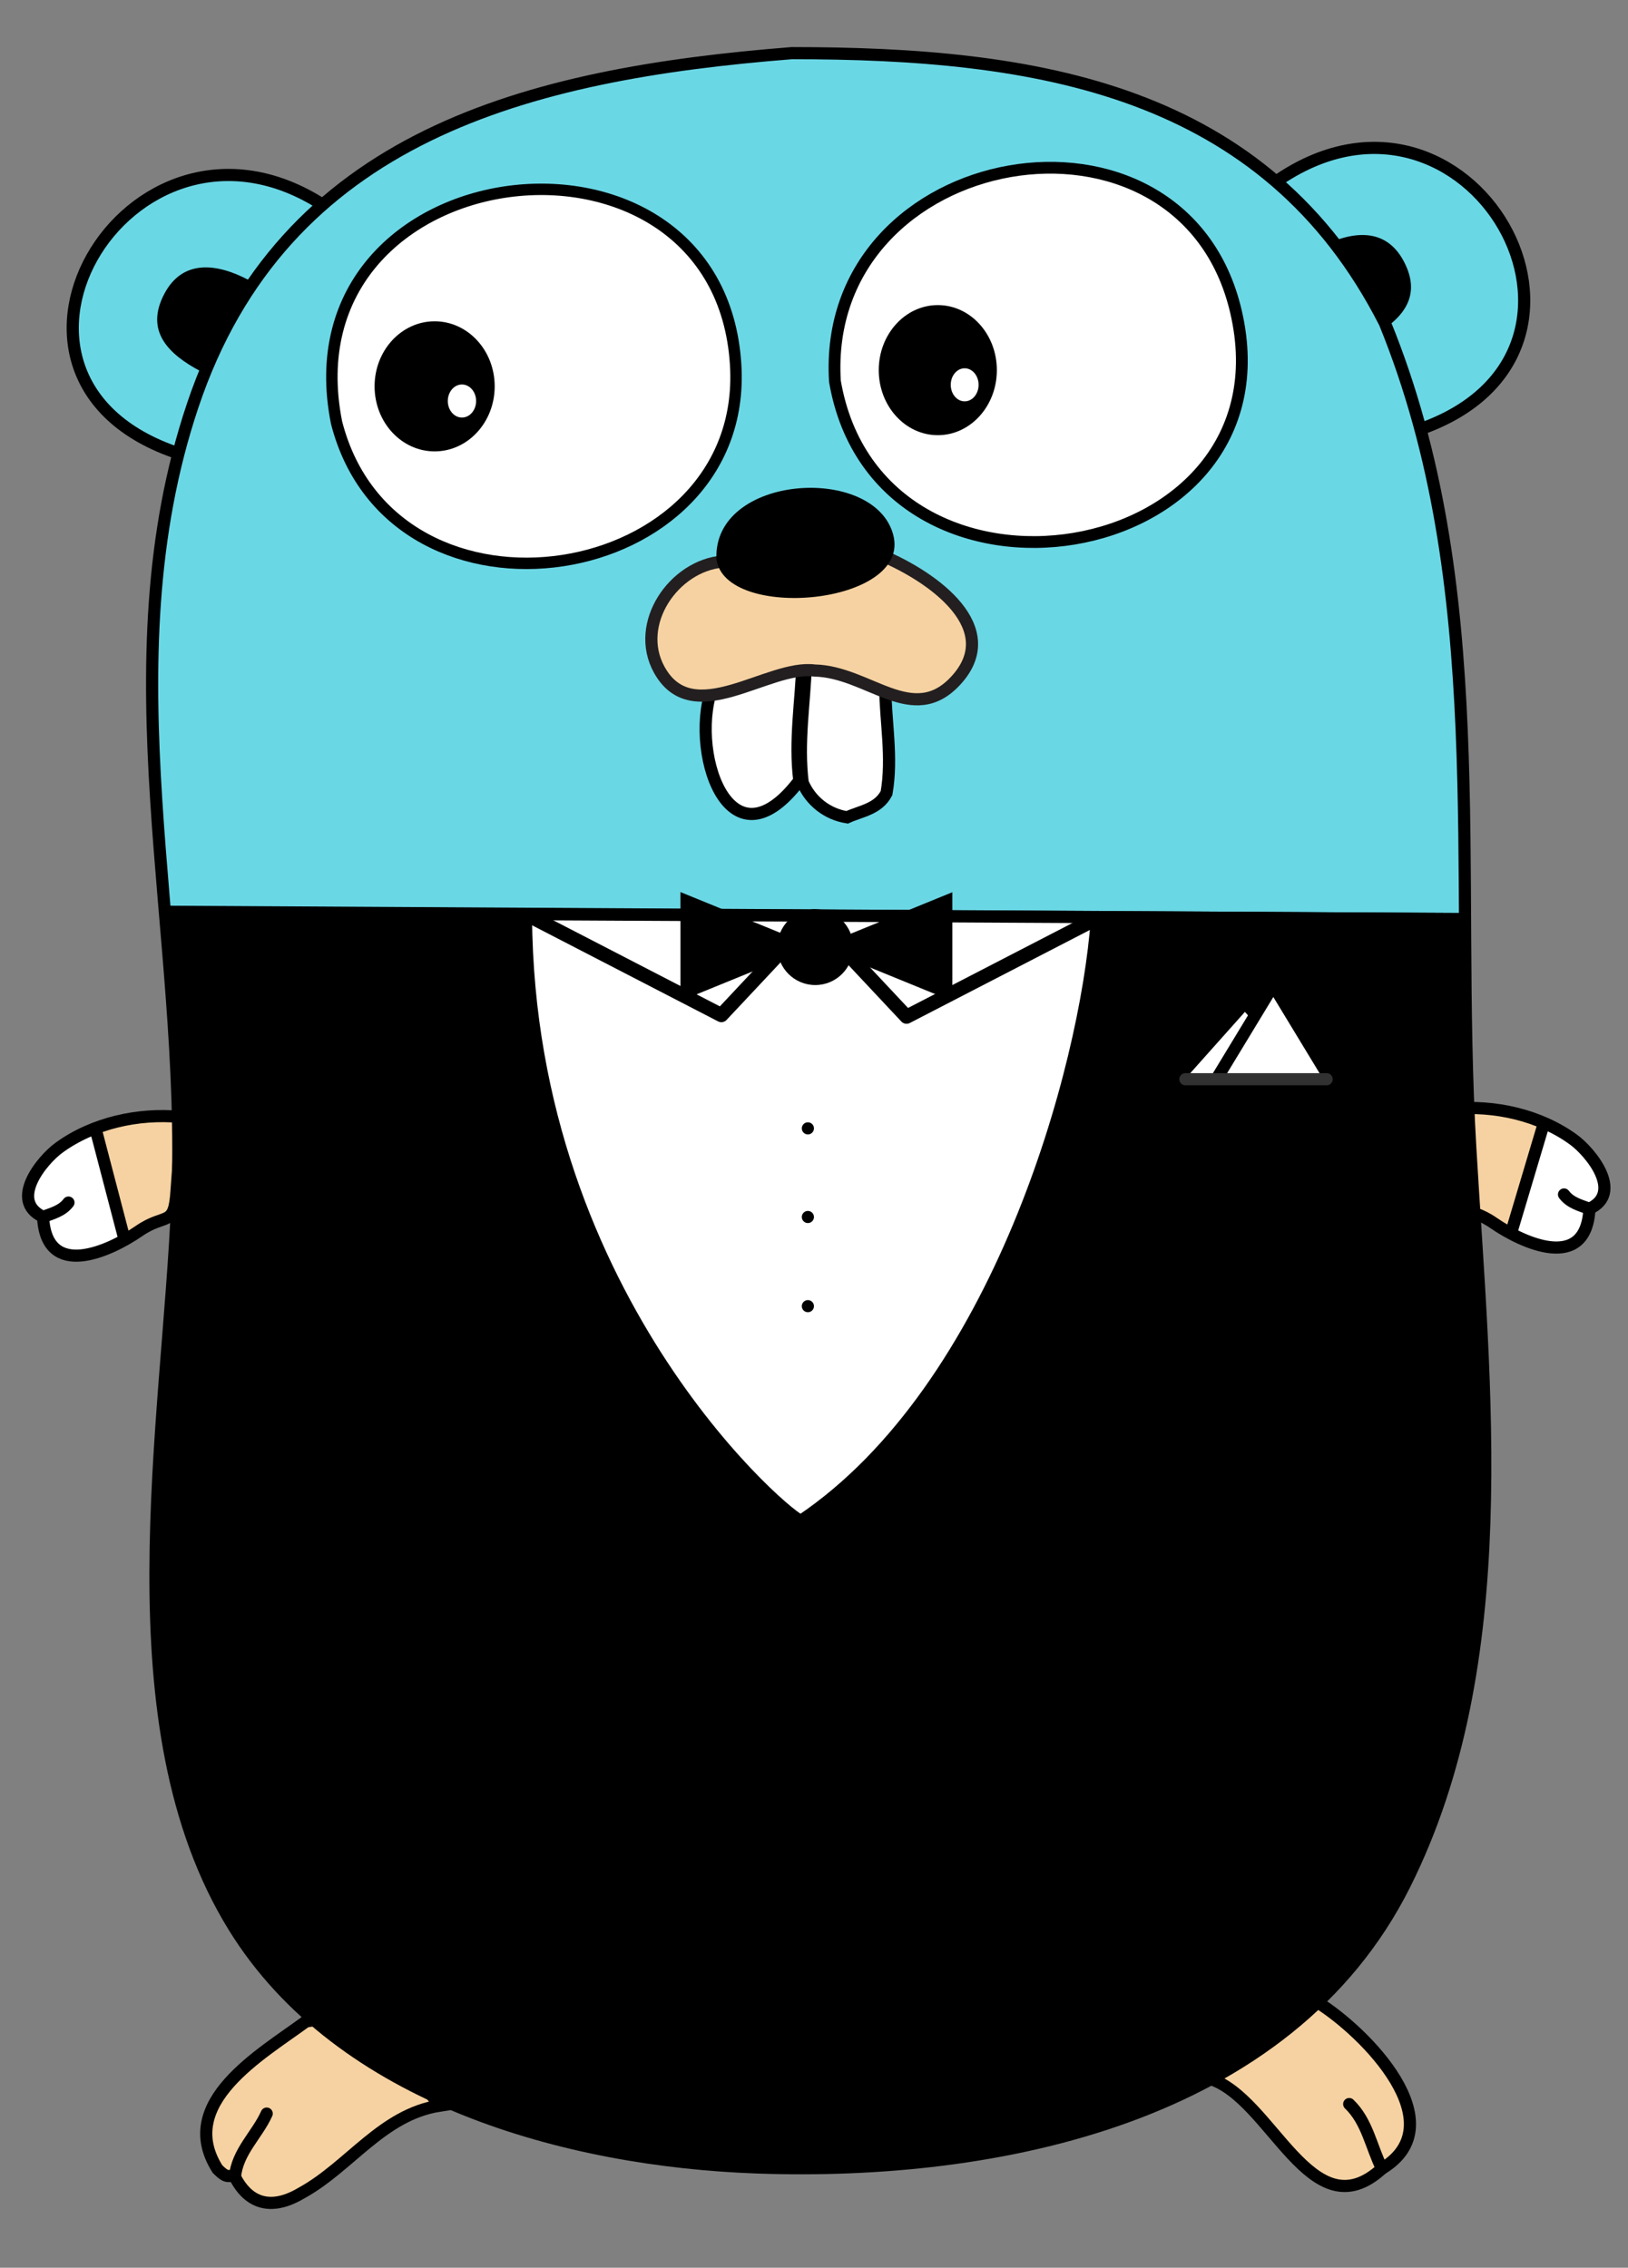 <?xml version="1.0" encoding="UTF-8" standalone="no"?>
<!DOCTYPE svg PUBLIC "-//W3C//DTD SVG 1.1//EN" "http://www.w3.org/Graphics/SVG/1.1/DTD/svg11.dtd">
<svg width="100%" height="100%" viewBox="0 0 402 560" version="1.1" xmlns="http://www.w3.org/2000/svg" xmlns:xlink="http://www.w3.org/1999/xlink" xml:space="preserve" xmlns:serif="http://www.serif.com/" style="fill-rule:evenodd;clip-rule:evenodd;stroke-linecap:round;">
    <rect x="0" y="0" width="402" height="560" fill="#808080" stroke="none"/>
    <path d="M10.634,300.493C11.398,316.244 27.133,308.956 34.26,304.032C41.025,299.357 43.003,303.243 43.597,294.017C43.986,287.953 44.685,281.889 44.341,275.801C34.111,274.874 22.984,277.31 14.597,283.403C10.277,286.542 2.177,296.561 10.634,300.493M23.558,278.596L30.776,306.197M10.634,300.493C12.924,299.641 15.351,299.036 16.905,296.965" style="fill:rgb(246,210,162);"/>
    <clipPath id="_clip1">
        <path d="M10.634,300.493C11.398,316.244 27.133,308.956 34.26,304.032C41.025,299.357 43.003,303.243 43.597,294.017C43.986,287.953 44.685,281.889 44.341,275.801C34.111,274.874 22.984,277.31 14.597,283.403C10.277,286.542 2.177,296.561 10.634,300.493M23.558,278.596L30.776,306.197M10.634,300.493C12.924,299.641 15.351,299.036 16.905,296.965"/>
    </clipPath>
    <g clip-path="url(#_clip1)">
        <path d="M23.558,278.596L30.776,306.197C22.972,310.56 11.29,314.011 10.634,300.493C12.924,299.641 15.351,299.036 16.905,296.965L10.634,300.493C2.177,296.561 10.277,286.542 14.597,283.403C17.334,281.414 20.363,279.815 23.558,278.596Z" style="fill:white;"/>
    </g>
    <path d="M10.634,300.493C11.398,316.244 27.133,308.956 34.26,304.032C41.025,299.357 43.003,303.243 43.597,294.017C43.986,287.953 44.685,281.889 44.341,275.801C34.111,274.874 22.984,277.31 14.597,283.403C10.277,286.542 2.177,296.561 10.634,300.493M23.558,278.596L30.776,306.197M10.634,300.493C12.924,299.641 15.351,299.036 16.905,296.965" style="fill:none;stroke:black;stroke-width:3px;"/>
    <path d="M46.997,112.853C-13.3,95.897 31.536,19.189 79.956,50.74L46.997,112.853Z" style="fill:rgb(106,215,229);stroke:black;stroke-width:3px;"/>
    <path d="M314.895,44.984C362.622,11.461 405.751,87.095 350.283,106.125L314.895,44.984Z" style="fill:rgb(106,215,229);stroke:black;stroke-width:3px;"/>
    <path d="M325.161,494.343C337.284,501.844 359.443,524.525 341.257,535.523C323.783,551.522 314.003,517.962 298.666,513.312C305.271,504.342 313.643,496.163 325.161,494.343Z" style="fill:rgb(246,210,162);stroke:black;stroke-width:3px;"/>
    <path d="M341.257,535.522C338.561,530.161 337.656,523.904 333.155,519.583" style="fill:none;stroke:black;stroke-width:3px;"/>
    <path d="M108.579,519.975C94.35,522.177 86.341,535.014 74.479,541.533C63.301,548.198 59.025,539.399 58.018,537.613C56.266,536.814 56.413,538.357 53.709,535.634C43.347,519.28 64.506,507.326 75.524,499.202C90.87,496.1 100.487,509.404 108.579,519.975Z" style="fill:rgb(246,210,162);stroke:black;stroke-width:3px;"/>
    <path d="M58.019,537.612C58.561,531.379 63.503,527.205 65.857,521.935" style="fill:none;stroke:black;stroke-width:3px;"/>
    <path d="M49.513,91.667C41.558,87.459 35.722,81.744 40.588,72.543C45.093,64.025 53.462,64.95 61.418,69.158L49.513,91.667Z"/>
    <path d="M337.716,83.667C345.671,79.459 351.507,73.744 346.641,64.543C342.136,56.025 333.767,56.95 325.811,61.158L337.716,83.667Z"/>
    <path d="M392.475,298.493C391.711,314.244 375.976,306.956 368.849,302.032C362.084,297.357 360.106,301.243 359.512,292.017C359.123,285.953 358.424,279.889 358.768,273.801C368.998,272.874 380.125,275.31 388.512,281.403C392.831,284.542 400.932,294.561 392.475,298.493M381.251,277.288L373.097,304.614M392.475,298.493C390.185,297.641 387.758,297.036 386.204,294.965" style="fill:rgb(246,210,162);"/>
    <clipPath id="_clip2">
        <path d="M392.475,298.493C391.711,314.244 375.976,306.956 368.849,302.032C362.084,297.357 360.106,301.243 359.512,292.017C359.123,285.953 358.424,279.889 358.768,273.801C368.998,272.874 380.125,275.31 388.512,281.403C392.831,284.542 400.932,294.561 392.475,298.493M381.251,277.288L373.097,304.614M392.475,298.493C390.185,297.641 387.758,297.036 386.204,294.965"/>
    </clipPath>
    <g clip-path="url(#_clip2)">
        <path d="M381.251,277.288C383.821,278.401 386.265,279.771 388.512,281.403C392.831,284.542 400.932,294.561 392.475,298.493L386.204,294.965C387.758,297.036 390.185,297.641 392.475,298.493C391.84,311.576 380.877,308.764 373.097,304.614L381.251,277.288Z" style="fill:white;"/>
    </g>
    <path d="M392.475,298.493C391.711,314.244 375.976,306.956 368.849,302.032C362.084,297.357 360.106,301.243 359.512,292.017C359.123,285.953 358.424,279.889 358.768,273.801C368.998,272.874 380.125,275.31 388.512,281.403C392.831,284.542 400.932,294.561 392.475,298.493M381.251,277.288L373.097,304.614M392.475,298.493C390.185,297.641 387.758,297.036 386.204,294.965" style="fill:none;stroke:black;stroke-width:3px;"/>
    <g>
        <path d="M195.512,13.124C255.877,13.124 312.465,21.757 341.964,79.753C368.442,144.759 359.026,214.857 363.064,283.559C366.532,342.551 374.221,410.704 346.854,465.371C318.064,522.885 246.124,537.353 186.854,535.234C140.299,533.568 84.06,518.38 57.785,475.845C26.959,425.945 41.553,351.747 43.792,296.223C46.444,230.452 25.977,164.481 47.584,100.122C69.999,33.359 130.451,18.271 195.512,13.124M40.705,225.146L361.76,226.967" style="fill:rgb(106,215,229);"/>
        <clipPath id="_clip3">
            <path d="M195.512,13.124C255.877,13.124 312.465,21.757 341.964,79.753C368.442,144.759 359.026,214.857 363.064,283.559C366.532,342.551 374.221,410.704 346.854,465.371C318.064,522.885 246.124,537.353 186.854,535.234C140.299,533.568 84.06,518.38 57.785,475.845C26.959,425.945 41.553,351.747 43.792,296.223C46.444,230.452 25.977,164.481 47.584,100.122C69.999,33.359 130.451,18.271 195.512,13.124M40.705,225.146L361.76,226.967"/>
        </clipPath>
        <g clip-path="url(#_clip3)">
            <path d="M361.76,226.967C361.861,245.847 361.959,264.755 363.064,283.559C366.532,342.551 374.221,410.704 346.854,465.371C318.064,522.885 246.124,537.353 186.854,535.234C140.299,533.568 84.06,518.38 57.785,475.845C26.959,425.945 41.553,351.747 43.792,296.223C44.747,272.529 42.702,248.808 40.705,225.146L361.76,226.967Z"/>
        </g>
        <path d="M195.512,13.124C255.877,13.124 312.465,21.757 341.964,79.753C368.442,144.759 359.026,214.857 363.064,283.559C366.532,342.551 374.221,410.704 346.854,465.371C318.064,522.885 246.124,537.353 186.854,535.234C140.299,533.568 84.06,518.38 57.785,475.845C26.959,425.945 41.553,351.747 43.792,296.223C46.444,230.452 25.977,164.481 47.584,100.122C69.999,33.359 130.451,18.271 195.512,13.124M40.705,225.146L361.76,226.967" style="fill:none;stroke:black;stroke-width:3px;"/>
    </g>
    <path d="M206.169,94.16C217.007,157.163 319.991,140.505 305.199,76.963C291.935,19.983 202.567,35.755 206.169,94.16" style="fill:white;stroke:black;stroke-width:2.91px;"/>
    <path d="M83.103,104.35C97.15,159.2 184.967,145.157 181.657,90.137C177.691,24.242 69.673,36.957 83.103,104.35" style="fill:white;stroke:black;stroke-width:2.82px;"/>
    <path d="M218.594,169.762C218.64,177.953 220.455,187.149 218.906,195.863C216.815,199.815 212.713,200.233 209.177,201.83C204.287,201.063 200.175,197.852 198.214,193.278C196.959,183.332 198.682,173.702 198.999,163.752L218.594,169.762Z" style="fill:white;stroke:black;stroke-width:3px;"/>
    <g>
        <ellipse cx="107.324" cy="95.404" rx="14.829" ry="16.062"/>
        <ellipse cx="114.069" cy="99.029" rx="3.496" ry="4.082" style="fill:white;"/>
    </g>
    <g>
        <ellipse cx="231.571" cy="91.404" rx="14.582" ry="16.062"/>
        <ellipse cx="238.204" cy="95.029" rx="3.438" ry="4.082" style="fill:white;"/>
    </g>
    <path d="M176.217,168.87C169.747,184.55 179.825,215.905 197.38,192.778C196.125,182.832 197.848,173.202 198.165,163.252L176.217,168.87Z" style="fill:white;stroke:black;stroke-width:3px;"/>
    <g>
        <path d="M178.431,138.673C166.372,139.701 156.515,154.039 162.785,165.382C171.088,180.406 189.621,164.053 201.164,165.585C214.449,165.857 225.334,179.632 236.004,168.075C247.871,155.221 230.895,142.702 217.627,137.105L178.431,138.673Z" style="fill:rgb(246,210,162);stroke:rgb(35,31,32);stroke-width:3px;"/>
        <path d="M176.913,138.045C176.02,117.154 215.851,114.542 220.555,132.029C225.247,149.475 178.874,153.527 176.913,138.045C175.348,125.682 176.913,138.045 176.913,138.045Z"/>
    </g>
    <path d="M129.878,226.304L270.846,226.942C268.185,264.105 246.379,342.87 197.823,375.52C196.45,376.471 130.473,322.234 129.878,226.304Z" style="fill:white;"/>
    <path d="M40.876,225.281L361.652,226.942M129.878,226.304C130.473,322.234 196.45,376.471 197.823,375.52M197.823,375.52C246.379,342.87 268.185,264.105 270.846,226.942" style="fill:none;stroke:black;stroke-width:3px;stroke-linejoin:round;stroke-miterlimit:1.5;"/>
    <circle cx="199.49" cy="278.644" r="1.5"/>
    <circle cx="199.49" cy="300.529" r="1.5"/>
    <circle cx="199.49" cy="322.547" r="1.5"/>
    <path d="M307.407,249.879L322.885,267.232L291.929,267.232L307.407,249.879Z" style="fill:white;"/>
    <path d="M314.422,243.311L328.896,267.171L299.948,267.171L314.422,243.311Z" style="fill:white;stroke:black;stroke-width:3px;stroke-linejoin:round;stroke-miterlimit:1.5;"/>
    <path d="M292.704,266.505L327.589,266.505" style="fill:none;stroke:rgb(49,49,49);stroke-width:3px;stroke-linejoin:round;stroke-miterlimit:1.5;"/>
    <path d="M200.99,226.302L178.129,250.676L130.954,226.302" style="fill:none;stroke:black;stroke-width:3.5px;stroke-linejoin:round;stroke-miterlimit:1.5;"/>
    <path d="M200.99,226.692L223.851,251.067L271.026,226.692" style="fill:none;stroke:black;stroke-width:3.5px;stroke-linejoin:round;stroke-miterlimit:1.5;"/>
    <path d="M202.239,233.771L235.16,220.33L235.16,247.212L202.239,233.771Z"/>
    <path d="M200.941,233.73L168.019,247.171L168.019,220.289L200.941,233.73Z"/>
    <circle cx="201.313" cy="233.888" r="9.365"/>
</svg>
